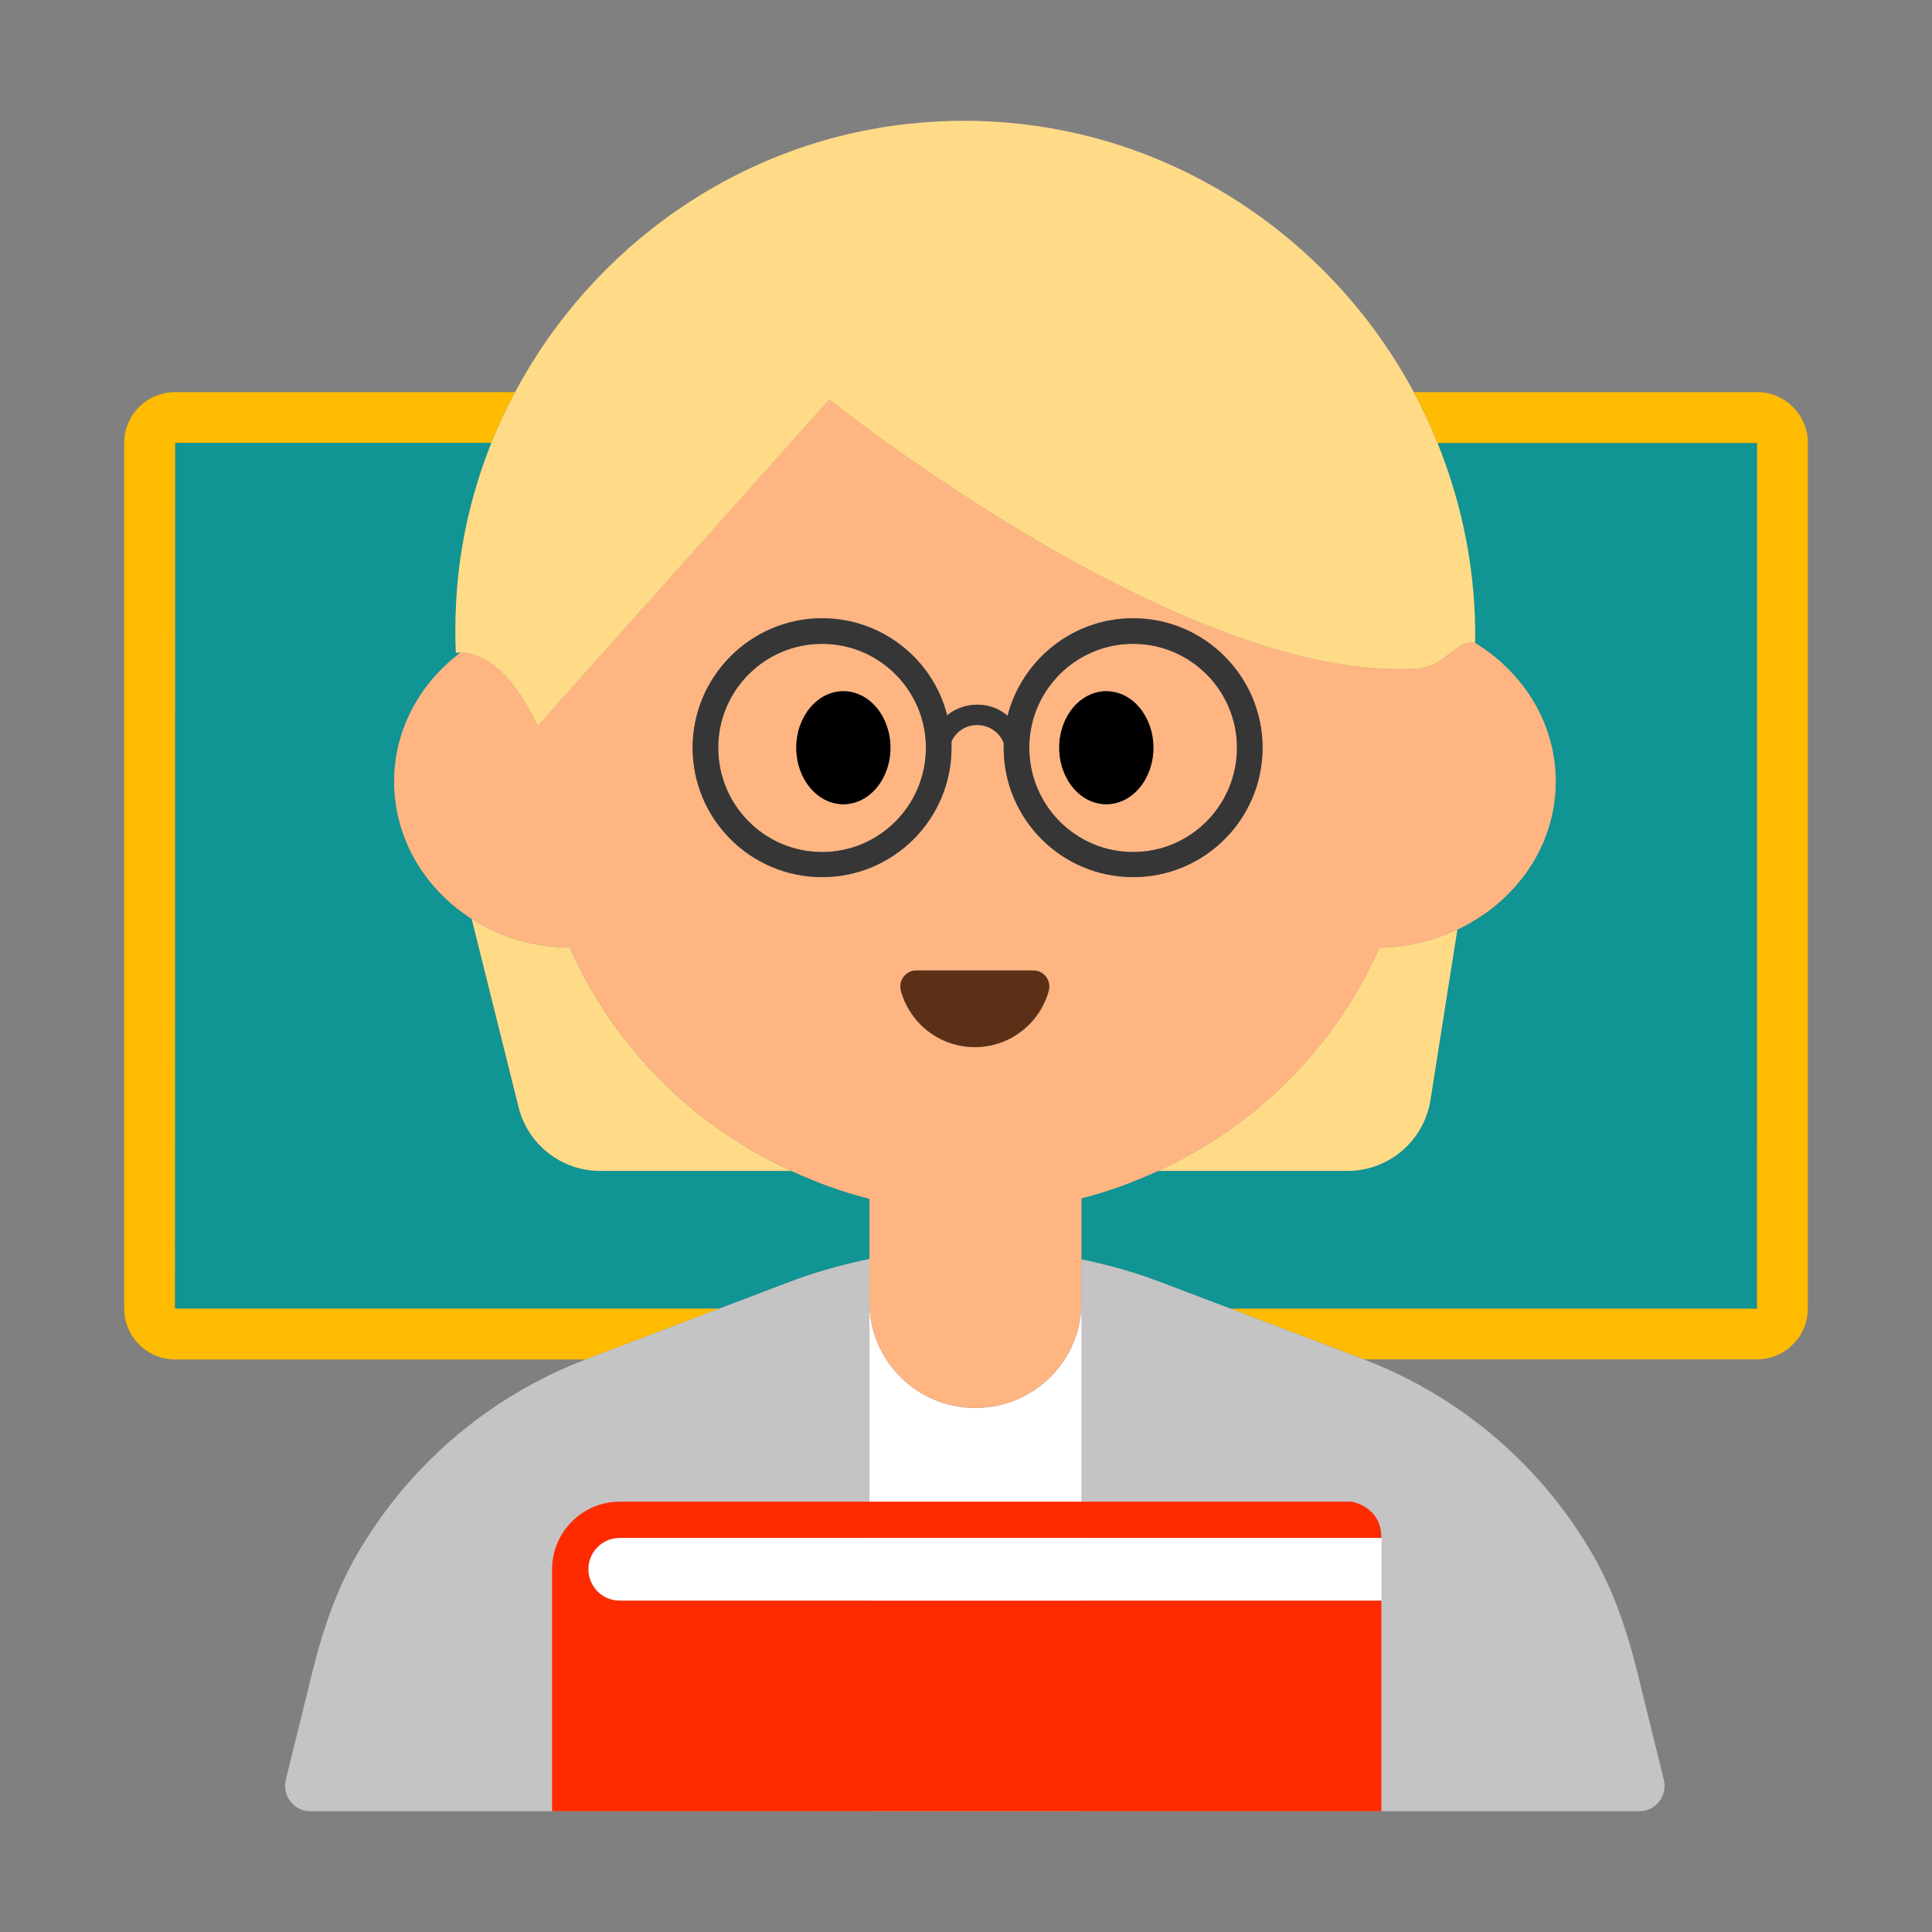 <?xml version="1.0" encoding="UTF-8"?><svg id="Layer_1" xmlns="http://www.w3.org/2000/svg" viewBox="0 0 40 40"><rect x="0" y="0" width="40" height="40" fill="#808080" stroke="none"/><g><g><path d="m16.38,24.242h-3.956c-.799,0-1.494-.544-1.687-1.319l-.971-3.897c-.969-.62-1.606-1.664-1.606-2.846,0-1.082.542-2.04,1.376-2.67-.057,0-.098.006-.098.006-.021-.487-.009-.983.038-1.485.094-1.001.338-1.96.698-2.863H3.625s-.004,17.923-.004,17.923h11.274s1.469-.557,1.469-.557c.534-.203,1.083-.354,1.636-.468v-1.246c-.564-.138-1.102-.341-1.62-.578Z" fill="#109494"/><path d="m30.522,13.299c1.012.613,1.688,1.671,1.688,2.881,0,1.345-.833,2.501-2.037,3.066l-.557,3.528c-.133.845-.862,1.468-1.718,1.468h-3.918c-.509.232-1.036.432-1.59.568v1.262c.545.114,1.085.263,1.612.463l1.472.559h10.901s.001,0,.001,0l.002-17.923h-6.616c.515,1.276.8,2.667.779,4.126-.006-.002-.013.003-.019.001Z" fill="#109494"/><path d="m14.895,27.093H3.622s.004-17.925.004-17.925h6.549c.144-.36.309-.709.49-1.05H3.625c-.581,0-1.054.473-1.054,1.054v17.92c0,.581.473,1.054,1.054,1.054h8.503c.007-.003.014-.007.022-.009l2.745-1.043Z" fill="#fb0"/><path d="m36.375,8.118h-7.103c.183.34.346.692.491,1.053h6.616s-.002,17.924-.002,17.924c0,0,0,0-.001,0h-10.901s2.742,1.04,2.742,1.04c.007.003.014.007.022.009h8.137c.581,0,1.054-.473,1.054-1.054V9.171c0-.581-.473-1.054-1.054-1.054Z" fill="#fb0"/></g><g><g><path d="m25.474,27.094l-1.472-.559c-.527-.2-1.067-.348-1.612-.463v.557h0v10.871h11.548c.341,0,.591-.32.51-.651l-.539-2.189c-.21-.851-.486-1.693-.922-2.454-1.06-1.847-2.731-3.289-4.75-4.062-.007-.003-.014-.007-.022-.009l-2.742-1.042Z" fill="#c4c4c4"/><path d="m17.998,26.629h.002v-.563c-.554.115-1.102.265-1.636.468l-1.469.558-2.745,1.043c-.007.003-.014.007-.022.009-2.018.773-3.69,2.215-4.75,4.062-.436.76-.713,1.602-.922,2.454l-.539,2.189c-.081.331.169.651.51.651h11.571v-10.871Z" fill="#c4c4c4"/></g><path d="m22.391,26.629h0v.331c0,1.21-.98,2.19-2.2,2.19-1.21,0-2.19-.98-2.19-2.19v-.331h-.002v10.871h4.393v-10.871Z" fill="#fff"/></g><g><g><path d="m23.98,24.242c2.035-.929,3.676-2.574,4.58-4.622.583-.003,1.125-.145,1.613-.374,1.204-.565,2.037-1.721,2.037-3.066,0-1.21-.676-2.269-1.688-2.881-.243-.051-.508.268-.823.445-.121.052-.245.089-.351.096-4.841.321-12.176-5.57-12.176-5.57l-6.042,6.761c-.646-1.402-1.348-1.525-1.594-1.522-.835.63-1.376,1.588-1.376,2.67,0,1.182.637,2.226,1.606,2.846.581.371,1.281.59,2.034.594.901,2.048,2.545,3.69,4.58,4.622.518.237,1.056.44,1.62.578v2.14c0,1.21.98,2.19,2.19,2.19,1.22,0,2.2-.98,2.2-2.19v-2.15c.554-.136,1.081-.336,1.59-.568Zm-5.01-4.149h2.425c.219,0,.375.21.317.422-.185.671-.799,1.164-1.529,1.164s-1.345-.493-1.529-1.164c-.058-.211.098-.422.317-.422Zm1.81-4.613v-.09c.01-.01,0-.01,0-.01-.09-.22-.3-.37-.55-.37-.24,0-.44.14-.53.34v.13c0,1.48-1.2,2.68-2.68,2.68s-2.68-1.2-2.68-2.68c0-1.47,1.2-2.68,2.68-2.68,1.25,0,2.3.86,2.59,2.01.17-.14.39-.22.62-.22.24,0,.46.08.63.23.3-1.16,1.35-2.02,2.6-2.02,1.48,0,2.68,1.21,2.68,2.68,0,1.48-1.2,2.68-2.68,2.68s-2.68-1.2-2.68-2.68Z" fill="#ffb582"/><path d="m25.61,15.48c0-1.18-.96-2.15-2.15-2.15s-2.15.97-2.15,2.15c0,1.19.96,2.16,2.15,2.16s2.15-.97,2.15-2.16Zm-3.68,0c0-.646.436-1.17.975-1.17s.975.524.975,1.17-.436,1.17-.975,1.17-.975-.524-.975-1.17Z" fill="#ffb582"/><path d="m17.02,13.33c-1.19,0-2.15.97-2.15,2.15,0,1.19.96,2.16,2.15,2.16s2.15-.97,2.15-2.16c0-1.18-.96-2.15-2.15-2.15Zm.441,3.321c-.538,0-.975-.524-.975-1.17s.436-1.17.975-1.17.975.524.975,1.17-.436,1.17-.975,1.17Z" fill="#ffb582"/></g><g><path d="m23.98,24.242h3.918c.856,0,1.584-.622,1.718-1.468l.557-3.528c-.488.229-1.031.371-1.613.374-.904,2.048-2.544,3.693-4.58,4.622Z" fill="#ffdb87"/><path d="m12.424,24.242h3.956c-2.035-.932-3.68-2.573-4.58-4.622-.753-.004-1.453-.222-2.034-.594l.971,3.897c.193.775.889,1.319,1.687,1.319Z" fill="#ffdb87"/><path d="m10.174,9.168c-.36.903-.603,1.862-.698,2.863-.047.502-.059.998-.038,1.485,0,0,.04-.005.098-.006.246-.003.948.12,1.594,1.522l6.042-6.761s7.335,5.891,12.176,5.57c.107-.007.23-.044.351-.096.315-.177.58-.496.823-.445.006.001.013-.003.019-.001.021-1.459-.264-2.851-.779-4.127-.146-.361-.309-.712-.491-1.053-1.955-3.644-5.955-6.039-10.456-5.556-3.53.379-6.548,2.546-8.151,5.556-.181.34-.346.69-.49,1.051Z" fill="#ffdb87"/></g><ellipse cx="17.461" cy="15.481" rx=".975" ry="1.17"/><ellipse cx="22.905" cy="15.481" rx=".975" ry="1.17"/><path d="m20.183,21.679c.73,0,1.344-.493,1.529-1.164.058-.211-.097-.422-.317-.422h-2.425c-.219,0-.375.21-.317.422.185.671.799,1.164,1.529,1.164Z" fill="#5c2f17"/></g><path d="m26.14,15.48c0-1.47-1.2-2.68-2.68-2.68-1.25,0-2.3.86-2.6,2.02-.17-.15-.39-.23-.63-.23-.23,0-.45.08-.62.22-.29-1.15-1.34-2.01-2.59-2.01-1.48,0-2.68,1.21-2.68,2.68,0,1.48,1.2,2.68,2.68,2.68s2.68-1.2,2.68-2.68v-.13c.09-.2.29-.34.53-.34.25,0,.46.15.55.37,0,0,.01,0,0,.01v.09c0,1.48,1.2,2.68,2.68,2.68s2.68-1.2,2.68-2.68Zm-9.12,2.16c-1.19,0-2.15-.97-2.15-2.16,0-1.18.96-2.15,2.15-2.15s2.15.97,2.15,2.15c0,1.19-.96,2.16-2.15,2.16Zm4.29-2.16c0-1.18.96-2.15,2.15-2.15s2.15.97,2.15,2.15c0,1.19-.96,2.16-2.15,2.16s-2.15-.97-2.15-2.16Z" fill="#363636"/><g><path d="m12.831,31.844c-.357,0-.646.29-.646.646s.29.647.646.647h15.772v-1.293h-15.772Z" fill="#fff"/><path d="m12.83,33.14h15.77v4.36H11.43v-5.01c0-.77.63-1.4,1.4-1.4h15.15s.62.09.62.75h-15.77c-.36,0-.65.29-.65.65s.29.65.65.65Z" fill="#ff2a00"/></g></g><rect width="40" height="40" fill="none"/></svg>